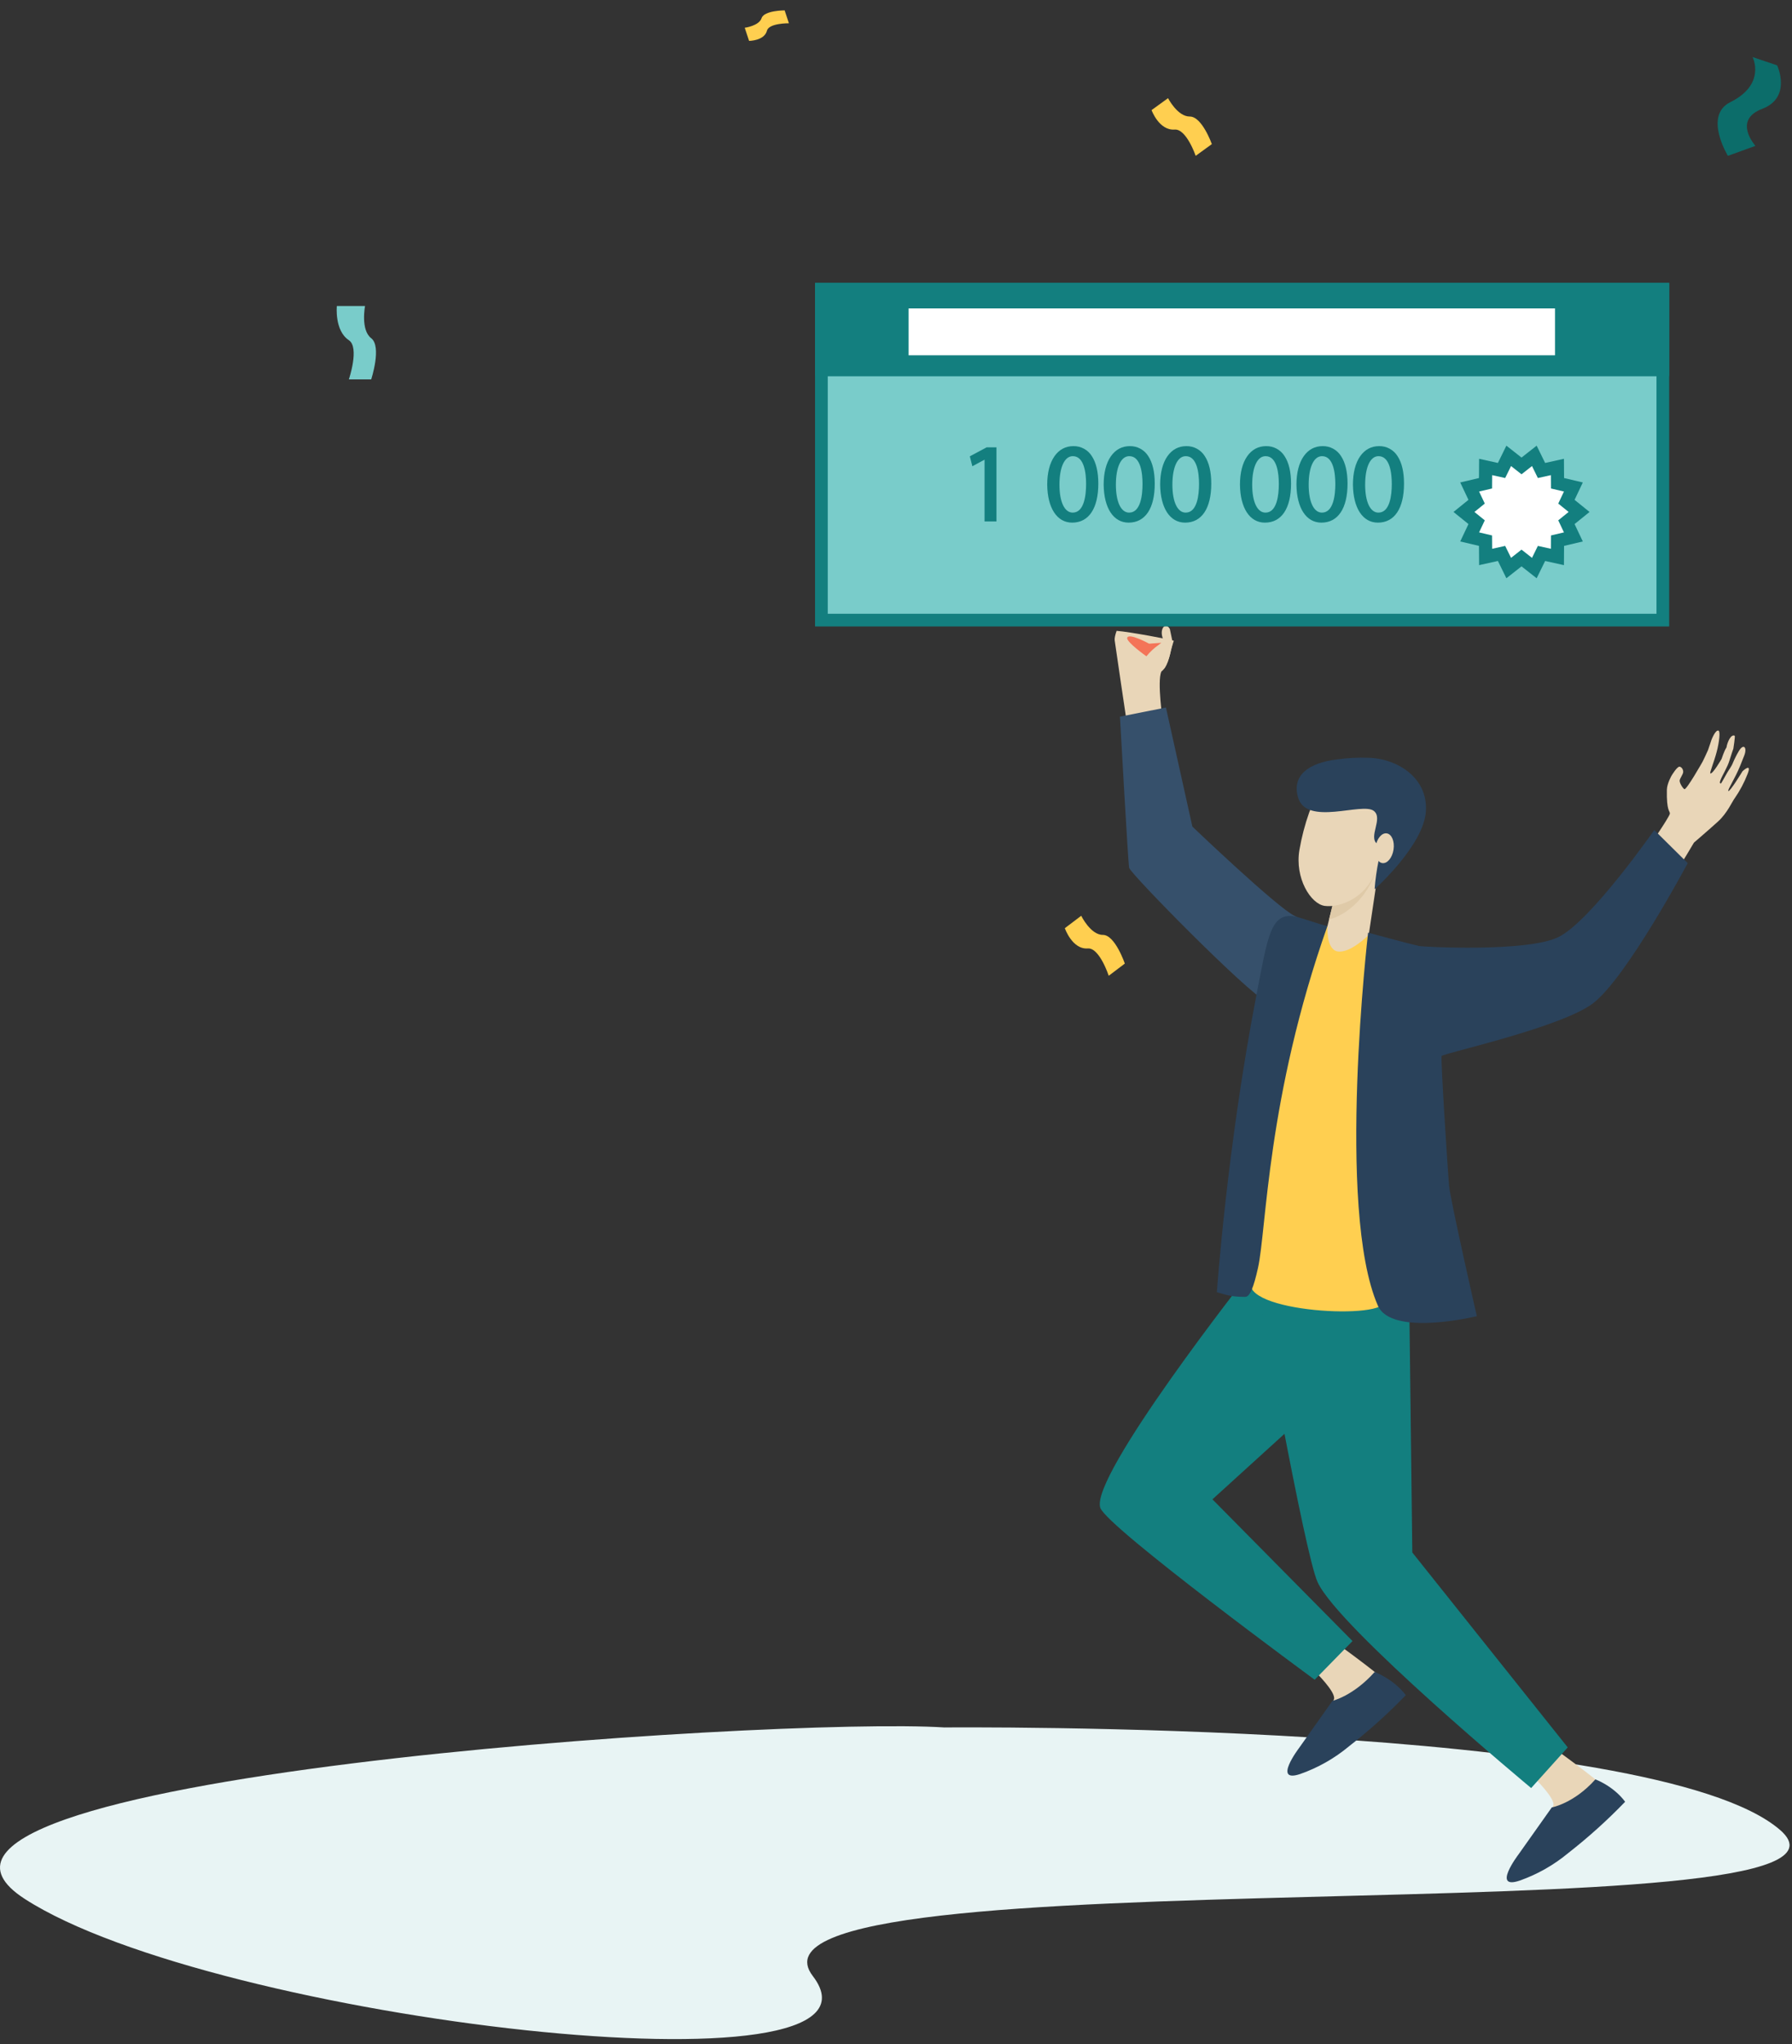 <svg width="321" height="366" viewBox="0 0 321 366" fill="none" xmlns="http://www.w3.org/2000/svg">
<rect x="0" y="0" width="321" height="366" fill="#333333" stroke="none"/>
<path d="M169.18 309.269C139.153 307.324 -29.325 318.209 4.454 339.979C38.233 361.749 162.876 376.262 145.594 353.767C128.311 331.271 341.411 347.235 318.892 327.643C296.372 308.05 169.18 309.269 169.18 309.269Z" fill="#E8F4F4"/>
<g clip-path="url(#clip0)">
<path d="M208.037 120.23C209.035 119.471 209.542 117.565 209.757 116.334L210.26 114.715C209.877 114.538 202.314 113.104 200.02 112.939C199.763 113.656 199.622 114.264 199.675 114.659C199.93 116.549 201.766 128.835 201.766 128.835L208.317 129.267C208.317 129.267 207.233 121.982 208.037 120.23Z" fill="#E9D6B8"/>
<path d="M208.203 115.072C208.203 115.072 206.861 115.684 205.35 117.494C205.35 117.494 201.752 114.949 201.916 114.203C202.139 113.214 205.839 115.24 205.839 115.24L208.203 115.072Z" fill="#F47458"/>
<path d="M240.157 294.735C240.157 294.735 248.973 301.086 250.359 302.981C252.371 305.708 235.426 310.799 237.273 307.616C237.7 306.881 238.918 304.41 238.97 304.167C239.254 302.864 235.663 299.362 235.663 299.362L240.157 294.735Z" fill="#E9D6B8"/>
<path d="M232.694 312.955L238.68 304.504C238.68 304.504 242.418 303.637 246.252 299.326C246.252 299.326 249.7 300.639 251.822 303.49C248.647 306.777 245.244 309.838 241.64 312.649C239.051 314.804 236.098 316.479 232.92 317.597C227.863 319.315 232.694 312.955 232.694 312.955Z" fill="#2A425B"/>
<path d="M312.133 138.082C312.133 138.082 309.855 141.837 309.6 141.609C309.405 141.432 310.767 139.453 311.733 137.056C311.983 136.44 312.225 135.83 312.444 135.269C313.021 133.795 312.31 133.035 311.469 134.48C311.079 135.135 310.734 135.816 310.438 136.518C310.166 137.233 309.692 137.805 309.372 138.372C308.739 139.489 308.292 140.324 308.254 140.273C308.216 140.222 307.936 140.342 308.182 139.681C308.475 138.884 309.461 137.327 309.806 136.122C310.002 135.439 310.494 134.038 310.494 134.038C310.494 134.038 310.854 131.784 310.733 131.722C310.076 131.38 309.41 132.856 309.262 133.817C308.862 134.387 308.384 135.874 308.384 135.874C308.384 135.874 306.765 138.68 306.371 138.459C306.208 138.368 307.004 136.529 307.509 134.608C307.979 132.821 308.18 130.949 307.843 130.81C307.286 130.571 306.559 132.499 306.559 132.499C306.559 132.499 306.112 133.877 305.942 134.324C305.73 134.847 304.983 136.368 304.983 136.368C304.983 136.368 302.076 141.506 301.719 141.283C301.361 141.059 300.809 140.085 300.878 139.706C300.947 139.326 301.428 138.687 301.497 138.305C301.567 137.923 301.336 137.373 300.889 137.262C300.442 137.15 299.422 138.875 299.422 138.875C299.422 138.875 298.606 140.282 298.586 141.408C298.51 145.304 299.147 145.15 299.125 145.652C299.098 146.242 294.582 152.749 294.582 152.749L294.495 152.85L299.861 156.746C301.649 153.842 303.04 151.565 303.438 150.853C303.438 150.853 306.121 148.556 307.771 147.055C309.421 145.554 310.338 143.398 310.74 142.905C311.673 141.561 312.442 140.112 313.032 138.586C313.906 136.388 312.133 138.082 312.133 138.082Z" fill="#E9D6B8"/>
<path d="M253.627 229.683L252.232 236.575L217.183 268.428L242.274 293.799L235.497 300.724C235.497 300.724 198.441 273.535 197.106 269.974C195.049 264.481 223.667 228.146 223.667 228.146L253.627 229.683Z" fill="#137F7F"/>
<path d="M279.45 313.786C279.45 313.786 288.264 320.137 289.652 322.031C291.664 324.759 274.719 329.863 276.566 326.669C276.993 325.934 278.211 323.461 278.263 323.218C278.547 321.917 274.956 318.412 274.956 318.412L279.45 313.786Z" fill="#E9D6B8"/>
<path d="M271.982 332.039L277.969 323.588C277.969 323.588 281.945 322.874 285.781 318.562C285.781 318.562 288.99 319.724 291.111 322.572C287.936 325.864 284.534 328.929 280.93 331.744C278.34 333.898 275.388 335.573 272.21 336.69C267.148 338.397 271.982 332.039 271.982 332.039Z" fill="#2A425B"/>
<path d="M252.438 232.668L252.986 277.943L280.827 312.841L274.276 320.117C274.276 320.117 239.797 291.476 236.021 283.257C233.678 278.159 225.144 229.942 225.144 229.942L252.438 232.668Z" fill="#137F7F"/>
<path d="M224.167 229.1C227.017 222.671 226.686 176.585 237.783 165.789C241.686 166.459 244.47 166.817 245.121 166.989C245.7 171.736 246.337 189.158 246.728 205.124C246.99 215.762 246.728 226.916 248.032 232.797C248.843 236.441 221.562 234.971 224.167 229.1Z" fill="#FFCF50"/>
<path d="M235.209 168.488C235.209 168.488 230.706 181.292 226.999 179.447C223.292 177.602 202.47 156.4 202.264 155.368C202.059 154.336 200.617 128.308 200.617 128.308L208.853 126.666L213.589 147.987C213.589 147.987 228.826 162.543 231.922 163.977C232.81 164.386 233.578 165.015 234.154 165.805C234.729 166.594 235.092 167.518 235.209 168.488Z" fill="#36506B"/>
<path d="M223.051 232.181C220.558 232.181 219.637 231.837 217.978 231.336C217.978 231.336 219.767 205.512 225.075 178.084C227.087 167.744 227.588 163.316 231.914 164.073C233.164 164.297 236.551 165.581 237.783 165.789C226.915 196.514 226.877 220.162 225.338 227.021C224.565 230.461 223.892 232.203 223.051 232.181Z" fill="#2A425B"/>
<path d="M238.928 161.147L237.789 165.782C237.789 165.782 237.53 169.823 239.408 170.187C241.671 170.634 245.036 167.241 245.036 167.241L246.985 154.15L238.928 161.147Z" fill="#E9D6B8"/>
<path d="M239.071 161.289L237.933 165.925C237.933 165.925 237.674 169.966 239.552 170.33C241.814 170.777 245.179 167.383 245.179 167.383L247.129 154.293L239.071 161.289Z" fill="#E9D6B8"/>
<path d="M246.965 154.215L238.927 161.14L238.078 164.609C241.15 163.877 245.53 160.499 246.965 154.215Z" fill="#DFCAA8"/>
<path d="M238.892 142.172C236.949 142.172 235.201 143.512 234.517 145.451C233.743 147.637 233.157 149.885 232.764 152.171C231.912 157.206 234.776 161.815 237.278 162.181C239.78 162.547 245.722 160.897 247.037 153.766C247.601 150.71 248.343 146.7 245.825 144.593C243.878 142.954 241.128 142.178 238.892 142.172Z" fill="#E9D6B8"/>
<path d="M246.234 159.201C246.234 159.201 255.034 151.365 255.419 145.241C255.803 139.118 250.144 135.841 245.306 135.669C243.327 135.593 241.344 135.696 239.383 135.975C234.536 136.585 231.395 138.734 232.499 142.701C233.984 148.029 244.045 143.535 246.104 145.188C247.801 146.553 245.049 149.834 246.699 151.088C248.248 152.265 247.459 151.865 246.945 154.103C246.598 155.785 246.36 157.488 246.234 159.201Z" fill="#2A425B"/>
<path d="M249.623 152.102C249.4 153.567 248.505 154.651 247.611 154.521C246.717 154.392 246.178 153.094 246.397 151.617C246.616 150.14 247.515 149.068 248.409 149.2C249.303 149.332 249.847 150.634 249.623 152.102Z" fill="#E9D6B8"/>
<path d="M209.553 112.602C208.762 111.221 207.586 112.64 208.348 114.433C208.368 114.502 208.368 114.575 208.348 114.643C208.149 115.115 206.32 116.573 206.32 116.573C206.32 116.573 207.787 120.673 208.612 119.596C209.437 118.519 210.063 115.025 210.063 115.025L209.553 112.602Z" fill="#E9D6B8"/>
<path d="M302.322 154.53L296.328 148.603C296.328 148.603 284.941 164.931 279.166 167.764C273.552 170.518 254.856 169.517 254.198 169.368C251.963 168.856 245.067 166.973 245.067 166.973C245.067 166.973 239.29 216.521 246.816 233.749C249.275 239.367 264.544 235.641 264.544 235.641C264.544 235.641 259.83 215.011 259.58 212.31C259.339 209.728 258.028 189.267 258.239 189.057C258.789 188.508 279.635 183.966 285.35 179.63C291.385 175.048 302.322 154.53 302.322 154.53Z" fill="#2A425B"/>
<path d="M299 50.648H146V112.158H299V50.648Z" fill="#137F7F"/>
<path d="M296.725 109.884V52.923L148.277 52.923V109.884H296.725Z" fill="#79CCCA"/>
<path d="M299 50.648H146V67.368H299V50.648Z" fill="#137F7F"/>
<path d="M272.549 81.918L275.26 79.788L276.778 82.882L280.147 82.139L280.17 85.584L283.528 86.375L282.052 89.489L284.734 91.657L282.052 93.824L283.528 96.939L280.17 97.729L280.147 101.176L276.778 100.432L275.26 103.527L272.549 101.397L269.837 103.527L268.319 100.432L264.952 101.176L264.927 97.729L261.571 96.939L263.045 93.824L260.364 91.657L263.045 89.489L261.571 86.375L264.927 85.584L264.952 82.139L268.319 82.882L269.837 79.788L272.549 81.918Z" fill="#137F7F"/>
<path d="M272.549 84.913L274.427 83.438L275.478 85.581L277.809 85.066L277.825 87.453L280.15 87.999L279.129 90.156L280.985 91.657L279.129 93.157L280.15 95.314L277.825 95.862L277.809 98.249L275.478 97.733L274.427 99.875L272.549 98.401L270.672 99.875L269.621 97.733L267.289 98.249L267.272 95.862L264.949 95.314L265.97 93.157L264.112 91.657L265.97 90.156L264.949 87.999L267.272 87.453L267.289 85.066L269.621 85.581L270.672 83.438L272.549 84.913Z" fill="white"/>
<path d="M278.548 55.219H162.757V63.607H278.548V55.219Z" fill="white"/>
<path d="M176.364 93.352V82.293L174.176 83.474L173.725 81.697L176.732 80.09H178.496V93.352H176.364Z" fill="#137F7F"/>
<path d="M192.056 93.568C189.34 93.568 187.633 90.96 187.588 86.762C187.588 84.653 188.036 82.899 188.882 81.688C189.727 80.477 190.886 79.873 192.273 79.873C192.938 79.859 193.594 80.02 194.177 80.338C194.761 80.657 195.25 81.122 195.598 81.688C196.355 82.855 196.741 84.501 196.741 86.583C196.741 91.022 195.034 93.568 192.056 93.568ZM192.174 81.667C190.697 81.667 189.779 83.626 189.779 86.779C189.779 89.861 190.69 91.773 192.155 91.773C194.239 91.773 194.551 88.57 194.551 86.661C194.558 84.796 194.241 81.667 192.174 81.667Z" fill="#137F7F"/>
<path d="M202.166 93.568C199.448 93.568 197.742 90.96 197.698 86.762C197.698 84.653 198.144 82.899 198.992 81.688C199.839 80.477 200.994 79.873 202.382 79.873C203.046 79.859 203.703 80.019 204.286 80.338C204.869 80.656 205.359 81.122 205.706 81.688C206.465 82.855 206.849 84.501 206.849 86.583C206.856 91.022 205.149 93.568 202.166 93.568ZM202.284 81.667C200.807 81.667 199.889 83.626 199.889 86.779C199.889 89.861 200.798 91.773 202.263 91.773C204.347 91.773 204.659 88.57 204.659 86.661C204.666 84.796 204.358 81.667 202.291 81.667H202.284Z" fill="#137F7F"/>
<path d="M212.288 93.568C209.572 93.568 207.865 90.96 207.82 86.762C207.82 84.653 208.268 82.899 209.114 81.688C209.959 80.477 211.118 79.873 212.505 79.873C213.17 79.859 213.826 80.02 214.41 80.338C214.993 80.657 215.482 81.122 215.83 81.688C216.587 82.855 216.973 84.501 216.973 86.583C216.973 91.022 215.258 93.568 212.288 93.568ZM212.406 81.667C210.929 81.667 210.011 83.626 210.011 86.779C210.011 89.861 210.922 91.773 212.387 91.773C214.471 91.773 214.782 88.57 214.782 86.661C214.782 84.796 214.473 81.667 212.406 81.667Z" fill="#137F7F"/>
<path d="M226.582 93.568C223.865 93.568 222.159 90.96 222.115 86.762C222.115 84.653 222.561 82.899 223.406 81.688C224.252 80.477 225.411 79.873 226.798 79.873C227.462 79.86 228.118 80.02 228.701 80.339C229.284 80.657 229.773 81.122 230.121 81.688C230.88 82.855 231.264 84.501 231.264 86.583C231.269 91.022 229.562 93.568 226.582 93.568ZM226.699 81.667C225.222 81.667 224.305 83.626 224.305 86.779C224.305 89.861 225.215 91.773 226.679 91.773C228.764 91.773 229.075 88.57 229.075 86.661C229.079 84.796 228.771 81.667 226.702 81.667H226.699Z" fill="#137F7F"/>
<path d="M236.7 93.568C233.984 93.568 232.277 90.96 232.232 86.762C232.232 84.653 232.68 82.899 233.526 81.688C234.371 80.477 235.529 79.873 236.918 79.873C237.582 79.859 238.238 80.02 238.821 80.338C239.404 80.657 239.893 81.122 240.24 81.688C240.999 82.855 241.385 84.501 241.385 86.583C241.385 91.022 239.674 93.568 236.7 93.568ZM236.818 81.667C235.341 81.667 234.423 83.626 234.423 86.779C234.423 89.861 235.334 91.773 236.799 91.773C238.883 91.773 239.195 88.57 239.195 86.661C239.195 84.796 238.885 81.667 236.818 81.667Z" fill="#137F7F"/>
<path d="M246.817 93.568C244.099 93.568 242.394 90.96 242.35 86.762C242.35 84.653 242.795 82.899 243.643 81.688C244.49 80.477 245.646 79.873 247.033 79.873C247.697 79.859 248.354 80.02 248.937 80.338C249.52 80.657 250.01 81.122 250.357 81.688C251.116 82.855 251.5 84.501 251.5 86.583C251.5 91.022 249.793 93.568 246.817 93.568ZM246.936 81.667C245.456 81.667 244.54 83.626 244.54 86.779C244.54 89.861 245.449 91.773 246.914 91.773C248.999 91.773 249.31 88.57 249.31 86.661C249.31 84.796 249.002 81.667 246.929 81.667H246.936Z" fill="#137F7F"/>
<path d="M60.338 54.783H65.389C65.389 54.783 64.561 59.064 66.493 60.552C68.425 62.04 66.493 67.921 66.493 67.921H62.49C62.49 67.921 64.441 62.198 62.49 60.906C59.891 59.185 60.338 54.783 60.338 54.783Z" fill="#79CCCA"/>
<path d="M206.278 19.712L209.229 17.575C209.229 17.575 210.926 20.878 213.123 20.863C215.319 20.847 217.077 25.801 217.077 25.801L214.181 27.898C214.181 27.898 212.522 23.04 210.417 23.197C207.612 23.405 206.278 19.712 206.278 19.712Z" fill="#FFCF50"/>
<path d="M190.741 166.176L193.677 163.954C193.677 163.954 195.367 167.39 197.553 167.374C199.739 167.358 201.487 172.512 201.487 172.512L198.605 174.693C198.605 174.693 196.954 169.64 194.86 169.802C192.069 170.019 190.741 166.176 190.741 166.176Z" fill="#FFCF50"/>
<path d="M134.182 7.322L133.403 4.97C133.403 4.97 135.96 4.641 136.424 3.247C136.889 1.852 140.553 1.859 140.553 1.859L141.317 4.167C141.317 4.167 137.738 4.12 137.387 5.488C136.919 7.311 134.182 7.322 134.182 7.322Z" fill="#FFCF50"/>
<path d="M313.934 10.215L318.338 11.699C318.338 11.699 321.036 17.442 315.667 19.483C310.297 21.523 314.454 26.114 314.454 26.114L309.517 27.9C309.517 27.9 305.108 20.701 309.95 18.292C316.446 15.062 313.934 10.215 313.934 10.215Z" fill="#0C6D6A"/>
</g>
<defs>
<clipPath id="clip0">
<rect width="260" height="337.047" fill="white" transform="translate(60)"/>
</clipPath>
</defs>
</svg>
